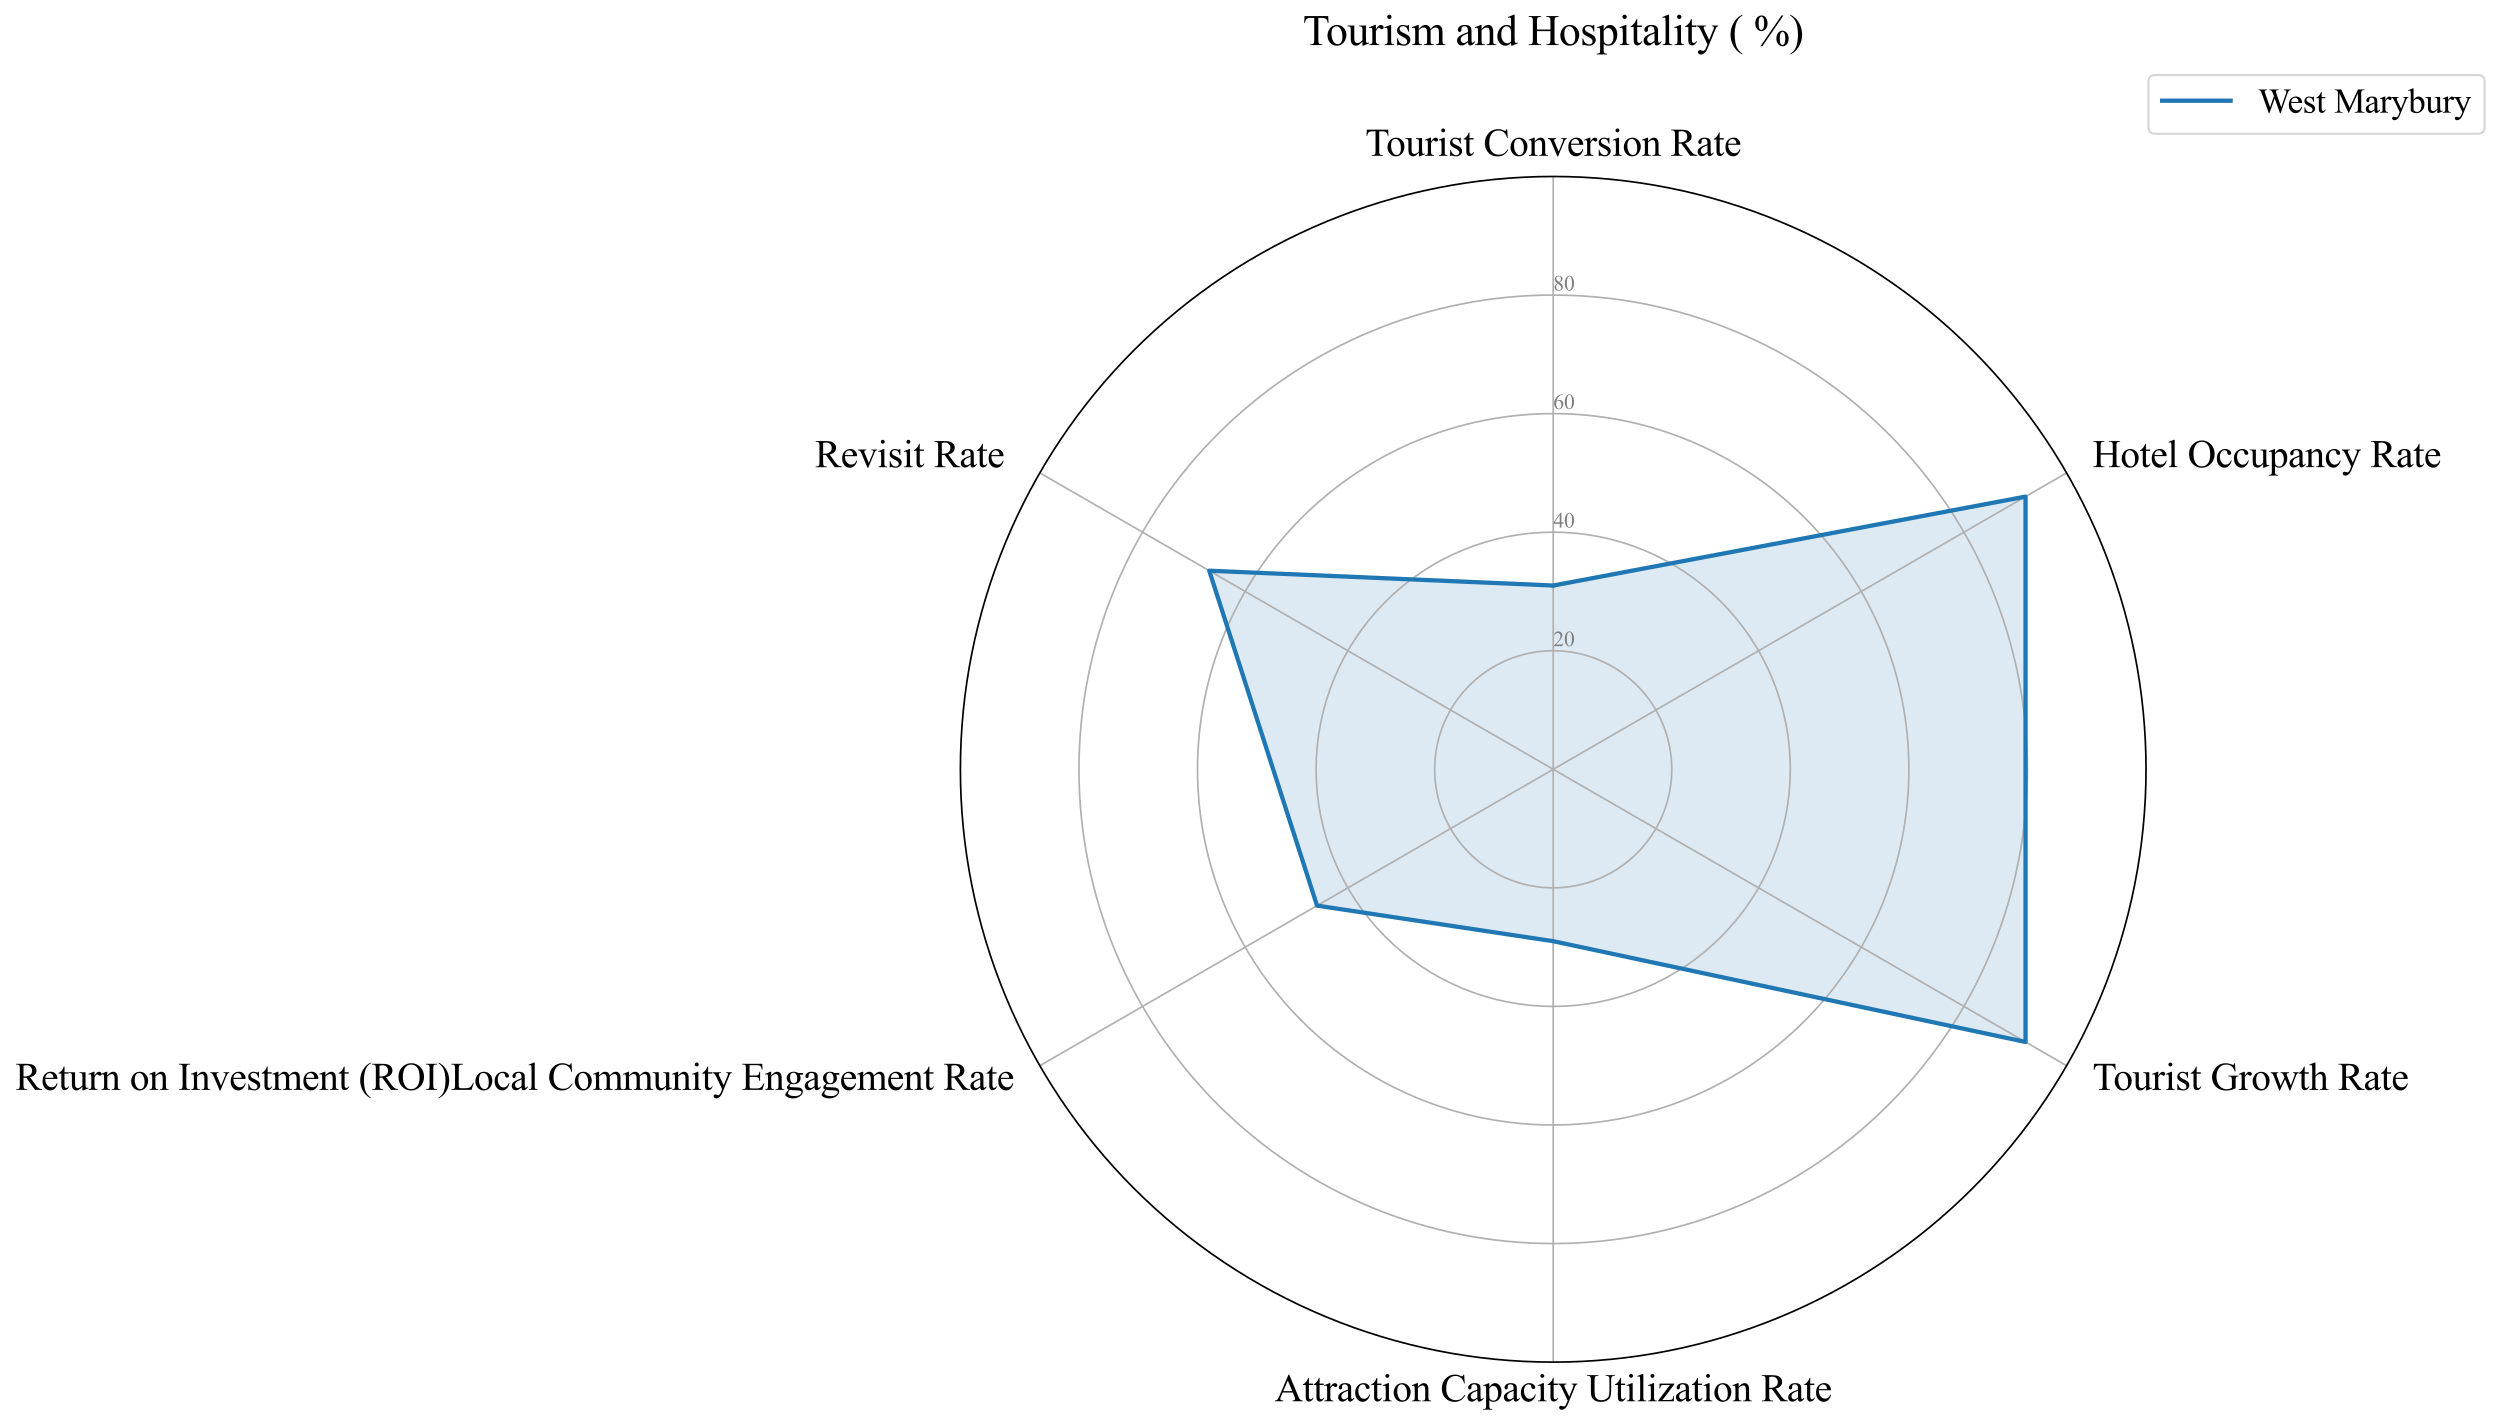 <?xml version="1.0" encoding="utf-8" standalone="no"?>
<!DOCTYPE svg PUBLIC "-//W3C//DTD SVG 1.1//EN"
  "http://www.w3.org/Graphics/SVG/1.1/DTD/svg11.dtd">
<svg xmlns:xlink="http://www.w3.org/1999/xlink" width="1169.004pt" height="666.319pt" viewBox="0 0 1169.004 666.319" xmlns="http://www.w3.org/2000/svg" version="1.1">
 <defs>
  <style type="text/css">*{stroke-linejoin: round; stroke-linecap: butt}</style>
 </defs>
 <g id="figure_1">
  <g id="patch_1">
   <path d="M 0 666.319 
L 1169.004 666.319 
L 1169.004 0 
L 0 0 
z
" style="fill: #ffffff"/>
  </g>
  <g id="axes_1">
   <g id="patch_2">
    <path d="M 1003.484 359.728 
C 1003.484 323.326 996.314 287.278 982.384 253.648 
C 968.453 220.017 948.034 189.457 922.294 163.718 
C 896.554 137.978 865.995 117.558 832.364 103.628 
C 798.733 89.698 762.686 82.528 726.284 82.528 
C 689.883 82.528 653.835 89.698 620.204 103.628 
C 586.574 117.558 556.014 137.978 530.274 163.718 
C 504.534 189.457 484.115 220.017 470.185 253.648 
C 456.254 287.278 449.084 323.326 449.084 359.728 
C 449.084 396.129 456.254 432.177 470.185 465.807 
C 484.115 499.438 504.534 529.998 530.274 555.737 
C 556.014 581.477 586.574 601.897 620.204 615.827 
C 653.835 629.757 689.883 636.928 726.284 636.928 
C 762.686 636.928 798.733 629.757 832.364 615.827 
C 865.995 601.897 896.554 581.477 922.294 555.737 
C 948.034 529.998 968.453 499.438 982.384 465.807 
C 996.314 432.177 1003.484 396.129 1003.484 359.728 
M 726.284 359.728 
C 726.284 359.728 726.284 359.728 726.284 359.728 
C 726.284 359.728 726.284 359.728 726.284 359.728 
C 726.284 359.728 726.284 359.728 726.284 359.728 
C 726.284 359.728 726.284 359.728 726.284 359.728 
C 726.284 359.728 726.284 359.728 726.284 359.728 
C 726.284 359.728 726.284 359.728 726.284 359.728 
C 726.284 359.728 726.284 359.728 726.284 359.728 
C 726.284 359.728 726.284 359.728 726.284 359.728 
C 726.284 359.728 726.284 359.728 726.284 359.728 
C 726.284 359.728 726.284 359.728 726.284 359.728 
C 726.284 359.728 726.284 359.728 726.284 359.728 
C 726.284 359.728 726.284 359.728 726.284 359.728 
C 726.284 359.728 726.284 359.728 726.284 359.728 
C 726.284 359.728 726.284 359.728 726.284 359.728 
C 726.284 359.728 726.284 359.728 726.284 359.728 
C 726.284 359.728 726.284 359.728 726.284 359.728 
z
" style="fill: #ffffff"/>
   </g>
   <g id="patch_3">
    <path d="M 726.284 273.796 
L 947.141 232.215 
L 947.141 487.24 
L 726.284 440.115 
L 615.855 423.483 
L 565.442 266.865 
z
" clip-path="url(#pe13f2951e6)" style="fill: #1f77b4; opacity: 0.15; stroke: #1f77b4; stroke-linejoin: miter"/>
   </g>
   <g id="matplotlib.axis_1">
    <g id="xtick_1">
     <g id="line2d_1">
      <path d="M 726.284 359.728 
L 726.284 82.528 
" clip-path="url(#pe13f2951e6)" style="fill: none; stroke: #b0b0b0; stroke-width: 0.8; stroke-linecap: square"/>
     </g>
     <g id="text_1">
      <!-- Tourist Conversion Rate -->
      <g transform="translate(638.424 72.852) scale(0.18 -0.18)">
       <defs>
        <path id="TimesNewRomanPSMT-54" d="M 3703 4238 
L 3750 3244 
L 3631 3244 
Q 3597 3506 3538 3619 
Q 3441 3800 3280 3886 
Q 3119 3972 2856 3972 
L 2259 3972 
L 2259 734 
Q 2259 344 2344 247 
Q 2463 116 2709 116 
L 2856 116 
L 2856 0 
L 1059 0 
L 1059 116 
L 1209 116 
Q 1478 116 1591 278 
Q 1659 378 1659 734 
L 1659 3972 
L 1150 3972 
Q 853 3972 728 3928 
Q 566 3869 450 3700 
Q 334 3531 313 3244 
L 194 3244 
L 244 4238 
L 3703 4238 
z
" transform="scale(0.016)"/>
        <path id="TimesNewRomanPSMT-6f" d="M 1600 2947 
Q 2250 2947 2644 2453 
Q 2978 2031 2978 1484 
Q 2978 1100 2793 706 
Q 2609 313 2286 112 
Q 1963 -88 1566 -88 
Q 919 -88 538 428 
Q 216 863 216 1403 
Q 216 1797 411 2186 
Q 606 2575 925 2761 
Q 1244 2947 1600 2947 
z
M 1503 2744 
Q 1338 2744 1170 2645 
Q 1003 2547 900 2300 
Q 797 2053 797 1666 
Q 797 1041 1045 587 
Q 1294 134 1700 134 
Q 2003 134 2200 384 
Q 2397 634 2397 1244 
Q 2397 2006 2069 2444 
Q 1847 2744 1503 2744 
z
" transform="scale(0.016)"/>
        <path id="TimesNewRomanPSMT-75" d="M 2709 2863 
L 2709 1128 
Q 2709 631 2732 520 
Q 2756 409 2807 365 
Q 2859 322 2928 322 
Q 3025 322 3147 375 
L 3191 266 
L 2334 -88 
L 2194 -88 
L 2194 519 
Q 1825 119 1631 15 
Q 1438 -88 1222 -88 
Q 981 -88 804 51 
Q 628 191 559 409 
Q 491 628 491 1028 
L 491 2306 
Q 491 2509 447 2587 
Q 403 2666 317 2708 
Q 231 2750 6 2747 
L 6 2863 
L 1009 2863 
L 1009 947 
Q 1009 547 1148 422 
Q 1288 297 1484 297 
Q 1619 297 1789 381 
Q 1959 466 2194 703 
L 2194 2325 
Q 2194 2569 2105 2655 
Q 2016 2741 1734 2747 
L 1734 2863 
L 2709 2863 
z
" transform="scale(0.016)"/>
        <path id="TimesNewRomanPSMT-72" d="M 1038 2947 
L 1038 2303 
Q 1397 2947 1775 2947 
Q 1947 2947 2059 2842 
Q 2172 2738 2172 2600 
Q 2172 2478 2090 2393 
Q 2009 2309 1897 2309 
Q 1788 2309 1652 2417 
Q 1516 2525 1450 2525 
Q 1394 2525 1328 2463 
Q 1188 2334 1038 2041 
L 1038 669 
Q 1038 431 1097 309 
Q 1138 225 1241 169 
Q 1344 113 1538 113 
L 1538 0 
L 72 0 
L 72 113 
Q 291 113 397 181 
Q 475 231 506 341 
Q 522 394 522 644 
L 522 1753 
Q 522 2253 501 2348 
Q 481 2444 426 2487 
Q 372 2531 291 2531 
Q 194 2531 72 2484 
L 41 2597 
L 906 2947 
L 1038 2947 
z
" transform="scale(0.016)"/>
        <path id="TimesNewRomanPSMT-69" d="M 928 4444 
Q 1059 4444 1151 4351 
Q 1244 4259 1244 4128 
Q 1244 3997 1151 3903 
Q 1059 3809 928 3809 
Q 797 3809 703 3903 
Q 609 3997 609 4128 
Q 609 4259 701 4351 
Q 794 4444 928 4444 
z
M 1188 2947 
L 1188 647 
Q 1188 378 1227 289 
Q 1266 200 1342 156 
Q 1419 113 1622 113 
L 1622 0 
L 231 0 
L 231 113 
Q 441 113 512 153 
Q 584 194 626 287 
Q 669 381 669 647 
L 669 1750 
Q 669 2216 641 2353 
Q 619 2453 572 2492 
Q 525 2531 444 2531 
Q 356 2531 231 2484 
L 188 2597 
L 1050 2947 
L 1188 2947 
z
" transform="scale(0.016)"/>
        <path id="TimesNewRomanPSMT-73" d="M 2050 2947 
L 2050 1972 
L 1947 1972 
Q 1828 2431 1642 2597 
Q 1456 2763 1169 2763 
Q 950 2763 815 2647 
Q 681 2531 681 2391 
Q 681 2216 781 2091 
Q 878 1963 1175 1819 
L 1631 1597 
Q 2266 1288 2266 781 
Q 2266 391 1970 151 
Q 1675 -88 1309 -88 
Q 1047 -88 709 6 
Q 606 38 541 38 
Q 469 38 428 -44 
L 325 -44 
L 325 978 
L 428 978 
Q 516 541 762 319 
Q 1009 97 1316 97 
Q 1531 97 1667 223 
Q 1803 350 1803 528 
Q 1803 744 1651 891 
Q 1500 1038 1047 1263 
Q 594 1488 453 1669 
Q 313 1847 313 2119 
Q 313 2472 555 2709 
Q 797 2947 1181 2947 
Q 1350 2947 1591 2875 
Q 1750 2828 1803 2828 
Q 1853 2828 1881 2850 
Q 1909 2872 1947 2947 
L 2050 2947 
z
" transform="scale(0.016)"/>
        <path id="TimesNewRomanPSMT-74" d="M 1031 3803 
L 1031 2863 
L 1700 2863 
L 1700 2644 
L 1031 2644 
L 1031 788 
Q 1031 509 1111 412 
Q 1191 316 1316 316 
Q 1419 316 1516 380 
Q 1613 444 1666 569 
L 1788 569 
Q 1678 263 1478 108 
Q 1278 -47 1066 -47 
Q 922 -47 784 33 
Q 647 113 581 261 
Q 516 409 516 719 
L 516 2644 
L 63 2644 
L 63 2747 
Q 234 2816 414 2980 
Q 594 3144 734 3369 
Q 806 3488 934 3803 
L 1031 3803 
z
" transform="scale(0.016)"/>
        <path id="TimesNewRomanPSMT-20" transform="scale(0.016)"/>
        <path id="TimesNewRomanPSMT-43" d="M 3853 4334 
L 3950 2894 
L 3853 2894 
Q 3659 3541 3300 3825 
Q 2941 4109 2438 4109 
Q 2016 4109 1675 3895 
Q 1334 3681 1139 3212 
Q 944 2744 944 2047 
Q 944 1472 1128 1050 
Q 1313 628 1683 403 
Q 2053 178 2528 178 
Q 2941 178 3256 354 
Q 3572 531 3950 1056 
L 4047 994 
Q 3728 428 3303 165 
Q 2878 -97 2294 -97 
Q 1241 -97 663 684 
Q 231 1266 231 2053 
Q 231 2688 515 3219 
Q 800 3750 1298 4042 
Q 1797 4334 2388 4334 
Q 2847 4334 3294 4109 
Q 3425 4041 3481 4041 
Q 3566 4041 3628 4100 
Q 3709 4184 3744 4334 
L 3853 4334 
z
" transform="scale(0.016)"/>
        <path id="TimesNewRomanPSMT-6e" d="M 1034 2341 
Q 1538 2947 1994 2947 
Q 2228 2947 2397 2830 
Q 2566 2713 2666 2444 
Q 2734 2256 2734 1869 
L 2734 647 
Q 2734 375 2778 278 
Q 2813 200 2889 156 
Q 2966 113 3172 113 
L 3172 0 
L 1756 0 
L 1756 113 
L 1816 113 
Q 2016 113 2095 173 
Q 2175 234 2206 353 
Q 2219 400 2219 647 
L 2219 1819 
Q 2219 2209 2117 2386 
Q 2016 2563 1775 2563 
Q 1403 2563 1034 2156 
L 1034 647 
Q 1034 356 1069 288 
Q 1113 197 1189 155 
Q 1266 113 1500 113 
L 1500 0 
L 84 0 
L 84 113 
L 147 113 
Q 366 113 442 223 
Q 519 334 519 647 
L 519 1709 
Q 519 2225 495 2337 
Q 472 2450 423 2490 
Q 375 2531 294 2531 
Q 206 2531 84 2484 
L 38 2597 
L 900 2947 
L 1034 2947 
L 1034 2341 
z
" transform="scale(0.016)"/>
        <path id="TimesNewRomanPSMT-76" d="M 53 2863 
L 1400 2863 
L 1400 2747 
L 1313 2747 
Q 1191 2747 1127 2687 
Q 1063 2628 1063 2528 
Q 1063 2419 1128 2269 
L 1794 688 
L 2463 2328 
Q 2534 2503 2534 2594 
Q 2534 2638 2509 2666 
Q 2475 2713 2422 2730 
Q 2369 2747 2206 2747 
L 2206 2863 
L 3141 2863 
L 3141 2747 
Q 2978 2734 2916 2681 
Q 2806 2588 2719 2369 
L 1703 -88 
L 1575 -88 
L 553 2328 
Q 484 2497 421 2570 
Q 359 2644 263 2694 
Q 209 2722 53 2747 
L 53 2863 
z
" transform="scale(0.016)"/>
        <path id="TimesNewRomanPSMT-65" d="M 681 1784 
Q 678 1147 991 784 
Q 1303 422 1725 422 
Q 2006 422 2214 576 
Q 2422 731 2563 1106 
L 2659 1044 
Q 2594 616 2278 264 
Q 1963 -88 1488 -88 
Q 972 -88 605 314 
Q 238 716 238 1394 
Q 238 2128 614 2539 
Q 991 2950 1559 2950 
Q 2041 2950 2350 2633 
Q 2659 2316 2659 1784 
L 681 1784 
z
M 681 1966 
L 2006 1966 
Q 1991 2241 1941 2353 
Q 1863 2528 1708 2628 
Q 1553 2728 1384 2728 
Q 1125 2728 920 2526 
Q 716 2325 681 1966 
z
" transform="scale(0.016)"/>
        <path id="TimesNewRomanPSMT-52" d="M 4325 0 
L 3194 0 
L 1759 1981 
Q 1600 1975 1500 1975 
Q 1459 1975 1412 1976 
Q 1366 1978 1316 1981 
L 1316 750 
Q 1316 350 1403 253 
Q 1522 116 1759 116 
L 1925 116 
L 1925 0 
L 109 0 
L 109 116 
L 269 116 
Q 538 116 653 291 
Q 719 388 719 750 
L 719 3488 
Q 719 3888 631 3984 
Q 509 4122 269 4122 
L 109 4122 
L 109 4238 
L 1653 4238 
Q 2328 4238 2648 4139 
Q 2969 4041 3192 3777 
Q 3416 3513 3416 3147 
Q 3416 2756 3161 2468 
Q 2906 2181 2372 2063 
L 3247 847 
Q 3547 428 3762 290 
Q 3978 153 4325 116 
L 4325 0 
z
M 1316 2178 
Q 1375 2178 1419 2176 
Q 1463 2175 1491 2175 
Q 2097 2175 2405 2437 
Q 2713 2700 2713 3106 
Q 2713 3503 2464 3751 
Q 2216 4000 1806 4000 
Q 1625 4000 1316 3941 
L 1316 2178 
z
" transform="scale(0.016)"/>
        <path id="TimesNewRomanPSMT-61" d="M 1822 413 
Q 1381 72 1269 19 
Q 1100 -59 909 -59 
Q 613 -59 420 144 
Q 228 347 228 678 
Q 228 888 322 1041 
Q 450 1253 767 1440 
Q 1084 1628 1822 1897 
L 1822 2009 
Q 1822 2438 1686 2597 
Q 1550 2756 1291 2756 
Q 1094 2756 978 2650 
Q 859 2544 859 2406 
L 866 2225 
Q 866 2081 792 2003 
Q 719 1925 600 1925 
Q 484 1925 411 2006 
Q 338 2088 338 2228 
Q 338 2497 613 2722 
Q 888 2947 1384 2947 
Q 1766 2947 2009 2819 
Q 2194 2722 2281 2516 
Q 2338 2381 2338 1966 
L 2338 994 
Q 2338 584 2353 492 
Q 2369 400 2405 369 
Q 2441 338 2488 338 
Q 2538 338 2575 359 
Q 2641 400 2828 588 
L 2828 413 
Q 2478 -56 2159 -56 
Q 2006 -56 1915 50 
Q 1825 156 1822 413 
z
M 1822 616 
L 1822 1706 
Q 1350 1519 1213 1441 
Q 966 1303 859 1153 
Q 753 1003 753 825 
Q 753 600 887 451 
Q 1022 303 1197 303 
Q 1434 303 1822 616 
z
" transform="scale(0.016)"/>
       </defs>
       <use xlink:href="#TimesNewRomanPSMT-54"/>
       <use xlink:href="#TimesNewRomanPSMT-6f" transform="translate(54.084 0)"/>
       <use xlink:href="#TimesNewRomanPSMT-75" transform="translate(104.084 0)"/>
       <use xlink:href="#TimesNewRomanPSMT-72" transform="translate(154.084 0)"/>
       <use xlink:href="#TimesNewRomanPSMT-69" transform="translate(187.385 0)"/>
       <use xlink:href="#TimesNewRomanPSMT-73" transform="translate(215.168 0)"/>
       <use xlink:href="#TimesNewRomanPSMT-74" transform="translate(254.084 0)"/>
       <use xlink:href="#TimesNewRomanPSMT-20" transform="translate(281.867 0)"/>
       <use xlink:href="#TimesNewRomanPSMT-43" transform="translate(306.867 0)"/>
       <use xlink:href="#TimesNewRomanPSMT-6f" transform="translate(373.566 0)"/>
       <use xlink:href="#TimesNewRomanPSMT-6e" transform="translate(423.566 0)"/>
       <use xlink:href="#TimesNewRomanPSMT-76" transform="translate(473.566 0)"/>
       <use xlink:href="#TimesNewRomanPSMT-65" transform="translate(523.566 0)"/>
       <use xlink:href="#TimesNewRomanPSMT-72" transform="translate(567.951 0)"/>
       <use xlink:href="#TimesNewRomanPSMT-73" transform="translate(601.252 0)"/>
       <use xlink:href="#TimesNewRomanPSMT-69" transform="translate(640.168 0)"/>
       <use xlink:href="#TimesNewRomanPSMT-6f" transform="translate(667.951 0)"/>
       <use xlink:href="#TimesNewRomanPSMT-6e" transform="translate(717.951 0)"/>
       <use xlink:href="#TimesNewRomanPSMT-20" transform="translate(767.951 0)"/>
       <use xlink:href="#TimesNewRomanPSMT-52" transform="translate(792.951 0)"/>
       <use xlink:href="#TimesNewRomanPSMT-61" transform="translate(859.65 0)"/>
       <use xlink:href="#TimesNewRomanPSMT-74" transform="translate(904.035 0)"/>
       <use xlink:href="#TimesNewRomanPSMT-65" transform="translate(931.818 0)"/>
      </g>
     </g>
    </g>
    <g id="xtick_2">
     <g id="line2d_2">
      <path d="M 726.284 359.728 
L 966.346 221.127 
" clip-path="url(#pe13f2951e6)" style="fill: none; stroke: #b0b0b0; stroke-width: 0.8; stroke-linecap: square"/>
     </g>
     <g id="text_2">
      <!-- Hotel Occupancy Rate -->
      <g transform="translate(978.471 218.435) scale(0.18 -0.18)">
       <defs>
        <path id="TimesNewRomanPSMT-48" d="M 1316 2272 
L 3284 2272 
L 3284 3484 
Q 3284 3809 3244 3913 
Q 3213 3991 3113 4047 
Q 2978 4122 2828 4122 
L 2678 4122 
L 2678 4238 
L 4491 4238 
L 4491 4122 
L 4341 4122 
Q 4191 4122 4056 4050 
Q 3956 4000 3920 3898 
Q 3884 3797 3884 3484 
L 3884 750 
Q 3884 428 3925 325 
Q 3956 247 4053 191 
Q 4191 116 4341 116 
L 4491 116 
L 4491 0 
L 2678 0 
L 2678 116 
L 2828 116 
Q 3088 116 3206 269 
Q 3284 369 3284 750 
L 3284 2041 
L 1316 2041 
L 1316 750 
Q 1316 428 1356 325 
Q 1388 247 1488 191 
Q 1622 116 1772 116 
L 1925 116 
L 1925 0 
L 109 0 
L 109 116 
L 259 116 
Q 522 116 641 269 
Q 716 369 716 750 
L 716 3484 
Q 716 3809 675 3913 
Q 644 3991 547 4047 
Q 409 4122 259 4122 
L 109 4122 
L 109 4238 
L 1925 4238 
L 1925 4122 
L 1772 4122 
Q 1622 4122 1488 4050 
Q 1391 4000 1353 3898 
Q 1316 3797 1316 3484 
L 1316 2272 
z
" transform="scale(0.016)"/>
        <path id="TimesNewRomanPSMT-6c" d="M 1184 4444 
L 1184 647 
Q 1184 378 1223 290 
Q 1263 203 1344 158 
Q 1425 113 1647 113 
L 1647 0 
L 244 0 
L 244 113 
Q 441 113 512 153 
Q 584 194 625 287 
Q 666 381 666 647 
L 666 3247 
Q 666 3731 644 3842 
Q 622 3953 573 3993 
Q 525 4034 450 4034 
Q 369 4034 244 3984 
L 191 4094 
L 1044 4444 
L 1184 4444 
z
" transform="scale(0.016)"/>
        <path id="TimesNewRomanPSMT-4f" d="M 2341 4334 
Q 3166 4334 3770 3707 
Q 4375 3081 4375 2144 
Q 4375 1178 3765 540 
Q 3156 -97 2291 -97 
Q 1416 -97 820 525 
Q 225 1147 225 2134 
Q 225 3144 913 3781 
Q 1509 4334 2341 4334 
z
M 2281 4106 
Q 1713 4106 1369 3684 
Q 941 3159 941 2147 
Q 941 1109 1384 550 
Q 1725 125 2284 125 
Q 2881 125 3270 590 
Q 3659 1056 3659 2059 
Q 3659 3147 3231 3681 
Q 2888 4106 2281 4106 
z
" transform="scale(0.016)"/>
        <path id="TimesNewRomanPSMT-63" d="M 2631 1088 
Q 2516 522 2178 217 
Q 1841 -88 1431 -88 
Q 944 -88 581 321 
Q 219 731 219 1428 
Q 219 2103 620 2525 
Q 1022 2947 1584 2947 
Q 2006 2947 2278 2723 
Q 2550 2500 2550 2259 
Q 2550 2141 2473 2067 
Q 2397 1994 2259 1994 
Q 2075 1994 1981 2113 
Q 1928 2178 1911 2362 
Q 1894 2547 1784 2644 
Q 1675 2738 1481 2738 
Q 1169 2738 978 2506 
Q 725 2200 725 1697 
Q 725 1184 976 792 
Q 1228 400 1656 400 
Q 1963 400 2206 609 
Q 2378 753 2541 1131 
L 2631 1088 
z
" transform="scale(0.016)"/>
        <path id="TimesNewRomanPSMT-70" d="M -6 2578 
L 875 2934 
L 994 2934 
L 994 2266 
Q 1216 2644 1439 2795 
Q 1663 2947 1909 2947 
Q 2341 2947 2628 2609 
Q 2981 2197 2981 1534 
Q 2981 794 2556 309 
Q 2206 -88 1675 -88 
Q 1444 -88 1275 -22 
Q 1150 25 994 166 
L 994 -706 
Q 994 -1000 1030 -1079 
Q 1066 -1159 1155 -1206 
Q 1244 -1253 1478 -1253 
L 1478 -1369 
L -22 -1369 
L -22 -1253 
L 56 -1253 
Q 228 -1256 350 -1188 
Q 409 -1153 442 -1076 
Q 475 -1000 475 -688 
L 475 2019 
Q 475 2297 450 2372 
Q 425 2447 370 2484 
Q 316 2522 222 2522 
Q 147 2522 31 2478 
L -6 2578 
z
M 994 2081 
L 994 1013 
Q 994 666 1022 556 
Q 1066 375 1236 237 
Q 1406 100 1666 100 
Q 1978 100 2172 344 
Q 2425 663 2425 1241 
Q 2425 1897 2138 2250 
Q 1938 2494 1663 2494 
Q 1513 2494 1366 2419 
Q 1253 2363 994 2081 
z
" transform="scale(0.016)"/>
        <path id="TimesNewRomanPSMT-79" d="M 38 2863 
L 1372 2863 
L 1372 2747 
L 1306 2747 
Q 1166 2747 1095 2686 
Q 1025 2625 1025 2534 
Q 1025 2413 1128 2197 
L 1825 753 
L 2466 2334 
Q 2519 2463 2519 2588 
Q 2519 2644 2497 2672 
Q 2472 2706 2419 2726 
Q 2366 2747 2231 2747 
L 2231 2863 
L 3163 2863 
L 3163 2747 
Q 3047 2734 2984 2696 
Q 2922 2659 2847 2556 
Q 2819 2513 2741 2316 
L 1575 -541 
Q 1406 -956 1132 -1168 
Q 859 -1381 606 -1381 
Q 422 -1381 303 -1275 
Q 184 -1169 184 -1031 
Q 184 -900 270 -820 
Q 356 -741 506 -741 
Q 609 -741 788 -809 
Q 913 -856 944 -856 
Q 1038 -856 1148 -759 
Q 1259 -663 1372 -384 
L 1575 113 
L 547 2272 
Q 500 2369 397 2513 
Q 319 2622 269 2659 
Q 197 2709 38 2747 
L 38 2863 
z
" transform="scale(0.016)"/>
       </defs>
       <use xlink:href="#TimesNewRomanPSMT-48"/>
       <use xlink:href="#TimesNewRomanPSMT-6f" transform="translate(72.217 0)"/>
       <use xlink:href="#TimesNewRomanPSMT-74" transform="translate(122.217 0)"/>
       <use xlink:href="#TimesNewRomanPSMT-65" transform="translate(150 0)"/>
       <use xlink:href="#TimesNewRomanPSMT-6c" transform="translate(194.385 0)"/>
       <use xlink:href="#TimesNewRomanPSMT-20" transform="translate(222.168 0)"/>
       <use xlink:href="#TimesNewRomanPSMT-4f" transform="translate(247.168 0)"/>
       <use xlink:href="#TimesNewRomanPSMT-63" transform="translate(319.385 0)"/>
       <use xlink:href="#TimesNewRomanPSMT-63" transform="translate(363.77 0)"/>
       <use xlink:href="#TimesNewRomanPSMT-75" transform="translate(408.154 0)"/>
       <use xlink:href="#TimesNewRomanPSMT-70" transform="translate(458.154 0)"/>
       <use xlink:href="#TimesNewRomanPSMT-61" transform="translate(508.154 0)"/>
       <use xlink:href="#TimesNewRomanPSMT-6e" transform="translate(552.539 0)"/>
       <use xlink:href="#TimesNewRomanPSMT-63" transform="translate(602.539 0)"/>
       <use xlink:href="#TimesNewRomanPSMT-79" transform="translate(646.924 0)"/>
       <use xlink:href="#TimesNewRomanPSMT-20" transform="translate(696.924 0)"/>
       <use xlink:href="#TimesNewRomanPSMT-52" transform="translate(721.924 0)"/>
       <use xlink:href="#TimesNewRomanPSMT-61" transform="translate(788.623 0)"/>
       <use xlink:href="#TimesNewRomanPSMT-74" transform="translate(833.008 0)"/>
       <use xlink:href="#TimesNewRomanPSMT-65" transform="translate(860.791 0)"/>
      </g>
     </g>
    </g>
    <g id="xtick_3">
     <g id="line2d_3">
      <path d="M 726.284 359.728 
L 966.346 498.327 
" clip-path="url(#pe13f2951e6)" style="fill: none; stroke: #b0b0b0; stroke-width: 0.8; stroke-linecap: square"/>
     </g>
     <g id="text_3">
      <!-- Tourist Growth Rate -->
      <g transform="translate(978.471 509.652) scale(0.18 -0.18)">
       <defs>
        <path id="TimesNewRomanPSMT-47" d="M 3928 4334 
L 4038 2997 
L 3928 2997 
Q 3763 3497 3500 3750 
Q 3122 4116 2528 4116 
Q 1719 4116 1297 3475 
Q 944 2934 944 2188 
Q 944 1581 1178 1081 
Q 1413 581 1792 348 
Q 2172 116 2572 116 
Q 2806 116 3025 175 
Q 3244 234 3447 350 
L 3447 1575 
Q 3447 1894 3398 1992 
Q 3350 2091 3248 2142 
Q 3147 2194 2891 2194 
L 2891 2313 
L 4531 2313 
L 4531 2194 
L 4453 2194 
Q 4209 2194 4119 2031 
Q 4056 1916 4056 1575 
L 4056 278 
Q 3697 84 3347 -6 
Q 2997 -97 2569 -97 
Q 1341 -97 703 691 
Q 225 1281 225 2053 
Q 225 2613 494 3125 
Q 813 3734 1369 4063 
Q 1834 4334 2469 4334 
Q 2700 4334 2889 4296 
Q 3078 4259 3425 4131 
Q 3600 4066 3659 4066 
Q 3719 4066 3761 4120 
Q 3803 4175 3813 4334 
L 3928 4334 
z
" transform="scale(0.016)"/>
        <path id="TimesNewRomanPSMT-77" d="M 41 2863 
L 1241 2863 
L 1241 2747 
Q 1075 2734 1023 2687 
Q 972 2641 972 2553 
Q 972 2456 1025 2319 
L 1638 672 
L 2253 2013 
L 2091 2434 
Q 2016 2622 1894 2694 
Q 1825 2738 1638 2747 
L 1638 2863 
L 3000 2863 
L 3000 2747 
Q 2775 2738 2681 2666 
Q 2619 2616 2619 2506 
Q 2619 2444 2644 2378 
L 3294 734 
L 3897 2319 
Q 3959 2488 3959 2588 
Q 3959 2647 3898 2694 
Q 3838 2741 3659 2747 
L 3659 2863 
L 4563 2863 
L 4563 2747 
Q 4291 2706 4163 2378 
L 3206 -88 
L 3078 -88 
L 2363 1741 
L 1528 -88 
L 1413 -88 
L 494 2319 
Q 403 2547 315 2626 
Q 228 2706 41 2747 
L 41 2863 
z
" transform="scale(0.016)"/>
        <path id="TimesNewRomanPSMT-68" d="M 1041 4444 
L 1041 2350 
Q 1388 2731 1591 2839 
Q 1794 2947 1997 2947 
Q 2241 2947 2416 2812 
Q 2591 2678 2675 2391 
Q 2734 2191 2734 1659 
L 2734 647 
Q 2734 375 2778 275 
Q 2809 200 2884 156 
Q 2959 113 3159 113 
L 3159 0 
L 1753 0 
L 1753 113 
L 1819 113 
Q 2019 113 2097 173 
Q 2175 234 2206 353 
Q 2216 403 2216 647 
L 2216 1659 
Q 2216 2128 2167 2275 
Q 2119 2422 2012 2495 
Q 1906 2569 1756 2569 
Q 1603 2569 1437 2487 
Q 1272 2406 1041 2159 
L 1041 647 
Q 1041 353 1073 281 
Q 1106 209 1195 161 
Q 1284 113 1503 113 
L 1503 0 
L 84 0 
L 84 113 
Q 275 113 384 172 
Q 447 203 484 290 
Q 522 378 522 647 
L 522 3238 
Q 522 3728 498 3840 
Q 475 3953 426 3993 
Q 378 4034 297 4034 
Q 231 4034 84 3984 
L 41 4094 
L 897 4444 
L 1041 4444 
z
" transform="scale(0.016)"/>
       </defs>
       <use xlink:href="#TimesNewRomanPSMT-54"/>
       <use xlink:href="#TimesNewRomanPSMT-6f" transform="translate(54.084 0)"/>
       <use xlink:href="#TimesNewRomanPSMT-75" transform="translate(104.084 0)"/>
       <use xlink:href="#TimesNewRomanPSMT-72" transform="translate(154.084 0)"/>
       <use xlink:href="#TimesNewRomanPSMT-69" transform="translate(187.385 0)"/>
       <use xlink:href="#TimesNewRomanPSMT-73" transform="translate(215.168 0)"/>
       <use xlink:href="#TimesNewRomanPSMT-74" transform="translate(254.084 0)"/>
       <use xlink:href="#TimesNewRomanPSMT-20" transform="translate(281.867 0)"/>
       <use xlink:href="#TimesNewRomanPSMT-47" transform="translate(306.867 0)"/>
       <use xlink:href="#TimesNewRomanPSMT-72" transform="translate(379.084 0)"/>
       <use xlink:href="#TimesNewRomanPSMT-6f" transform="translate(412.385 0)"/>
       <use xlink:href="#TimesNewRomanPSMT-77" transform="translate(462.385 0)"/>
       <use xlink:href="#TimesNewRomanPSMT-74" transform="translate(534.602 0)"/>
       <use xlink:href="#TimesNewRomanPSMT-68" transform="translate(562.385 0)"/>
       <use xlink:href="#TimesNewRomanPSMT-20" transform="translate(612.385 0)"/>
       <use xlink:href="#TimesNewRomanPSMT-52" transform="translate(637.385 0)"/>
       <use xlink:href="#TimesNewRomanPSMT-61" transform="translate(704.084 0)"/>
       <use xlink:href="#TimesNewRomanPSMT-74" transform="translate(748.469 0)"/>
       <use xlink:href="#TimesNewRomanPSMT-65" transform="translate(776.252 0)"/>
      </g>
     </g>
    </g>
    <g id="xtick_4">
     <g id="line2d_4">
      <path d="M 726.284 359.728 
L 726.284 636.928 
" clip-path="url(#pe13f2951e6)" style="fill: none; stroke: #b0b0b0; stroke-width: 0.8; stroke-linecap: square"/>
     </g>
     <g id="text_4">
      <!-- Attraction Capacity Utilization Rate -->
      <g transform="translate(596.071 655.235) scale(0.18 -0.18)">
       <defs>
        <path id="TimesNewRomanPSMT-41" d="M 2928 1419 
L 1288 1419 
L 1000 750 
Q 894 503 894 381 
Q 894 284 986 211 
Q 1078 138 1384 116 
L 1384 0 
L 50 0 
L 50 116 
Q 316 163 394 238 
Q 553 388 747 847 
L 2238 4334 
L 2347 4334 
L 3822 809 
Q 4000 384 4145 257 
Q 4291 131 4550 116 
L 4550 0 
L 2878 0 
L 2878 116 
Q 3131 128 3220 200 
Q 3309 272 3309 375 
Q 3309 513 3184 809 
L 2928 1419 
z
M 2841 1650 
L 2122 3363 
L 1384 1650 
L 2841 1650 
z
" transform="scale(0.016)"/>
        <path id="TimesNewRomanPSMT-55" d="M 3053 4122 
L 3053 4238 
L 4553 4238 
L 4553 4122 
L 4394 4122 
Q 4144 4122 4009 3913 
Q 3944 3816 3944 3463 
L 3944 1744 
Q 3944 1106 3817 754 
Q 3691 403 3320 151 
Q 2950 -100 2313 -100 
Q 1619 -100 1259 140 
Q 900 381 750 788 
Q 650 1066 650 1831 
L 650 3488 
Q 650 3878 542 4000 
Q 434 4122 194 4122 
L 34 4122 
L 34 4238 
L 1866 4238 
L 1866 4122 
L 1703 4122 
Q 1441 4122 1328 3956 
Q 1250 3844 1250 3488 
L 1250 1641 
Q 1250 1394 1295 1075 
Q 1341 756 1459 578 
Q 1578 400 1801 284 
Q 2025 169 2350 169 
Q 2766 169 3094 350 
Q 3422 531 3542 814 
Q 3663 1097 3663 1772 
L 3663 3488 
Q 3663 3884 3575 3984 
Q 3453 4122 3213 4122 
L 3053 4122 
z
" transform="scale(0.016)"/>
        <path id="TimesNewRomanPSMT-7a" d="M 2688 878 
L 2653 0 
L 128 0 
L 128 113 
L 2028 2644 
L 1091 2644 
Q 788 2644 694 2605 
Q 600 2566 541 2456 
Q 456 2300 444 2069 
L 319 2069 
L 338 2863 
L 2738 2863 
L 2738 2747 
L 819 209 
L 1863 209 
Q 2191 209 2308 264 
Q 2425 319 2497 456 
Q 2547 556 2581 878 
L 2688 878 
z
" transform="scale(0.016)"/>
       </defs>
       <use xlink:href="#TimesNewRomanPSMT-41"/>
       <use xlink:href="#TimesNewRomanPSMT-74" transform="translate(72.217 0)"/>
       <use xlink:href="#TimesNewRomanPSMT-74" transform="translate(100 0)"/>
       <use xlink:href="#TimesNewRomanPSMT-72" transform="translate(127.783 0)"/>
       <use xlink:href="#TimesNewRomanPSMT-61" transform="translate(161.084 0)"/>
       <use xlink:href="#TimesNewRomanPSMT-63" transform="translate(205.469 0)"/>
       <use xlink:href="#TimesNewRomanPSMT-74" transform="translate(249.854 0)"/>
       <use xlink:href="#TimesNewRomanPSMT-69" transform="translate(277.637 0)"/>
       <use xlink:href="#TimesNewRomanPSMT-6f" transform="translate(305.42 0)"/>
       <use xlink:href="#TimesNewRomanPSMT-6e" transform="translate(355.42 0)"/>
       <use xlink:href="#TimesNewRomanPSMT-20" transform="translate(405.42 0)"/>
       <use xlink:href="#TimesNewRomanPSMT-43" transform="translate(430.42 0)"/>
       <use xlink:href="#TimesNewRomanPSMT-61" transform="translate(497.119 0)"/>
       <use xlink:href="#TimesNewRomanPSMT-70" transform="translate(541.504 0)"/>
       <use xlink:href="#TimesNewRomanPSMT-61" transform="translate(591.504 0)"/>
       <use xlink:href="#TimesNewRomanPSMT-63" transform="translate(635.889 0)"/>
       <use xlink:href="#TimesNewRomanPSMT-69" transform="translate(680.273 0)"/>
       <use xlink:href="#TimesNewRomanPSMT-74" transform="translate(708.057 0)"/>
       <use xlink:href="#TimesNewRomanPSMT-79" transform="translate(735.84 0)"/>
       <use xlink:href="#TimesNewRomanPSMT-20" transform="translate(785.84 0)"/>
       <use xlink:href="#TimesNewRomanPSMT-55" transform="translate(810.84 0)"/>
       <use xlink:href="#TimesNewRomanPSMT-74" transform="translate(883.057 0)"/>
       <use xlink:href="#TimesNewRomanPSMT-69" transform="translate(910.84 0)"/>
       <use xlink:href="#TimesNewRomanPSMT-6c" transform="translate(938.623 0)"/>
       <use xlink:href="#TimesNewRomanPSMT-69" transform="translate(966.406 0)"/>
       <use xlink:href="#TimesNewRomanPSMT-7a" transform="translate(994.189 0)"/>
       <use xlink:href="#TimesNewRomanPSMT-61" transform="translate(1038.574 0)"/>
       <use xlink:href="#TimesNewRomanPSMT-74" transform="translate(1082.959 0)"/>
       <use xlink:href="#TimesNewRomanPSMT-69" transform="translate(1110.742 0)"/>
       <use xlink:href="#TimesNewRomanPSMT-6f" transform="translate(1138.525 0)"/>
       <use xlink:href="#TimesNewRomanPSMT-6e" transform="translate(1188.525 0)"/>
       <use xlink:href="#TimesNewRomanPSMT-20" transform="translate(1238.525 0)"/>
       <use xlink:href="#TimesNewRomanPSMT-52" transform="translate(1263.525 0)"/>
       <use xlink:href="#TimesNewRomanPSMT-61" transform="translate(1330.225 0)"/>
       <use xlink:href="#TimesNewRomanPSMT-74" transform="translate(1374.609 0)"/>
       <use xlink:href="#TimesNewRomanPSMT-65" transform="translate(1402.393 0)"/>
      </g>
     </g>
    </g>
    <g id="xtick_5">
     <g id="line2d_5">
      <path d="M 726.284 359.728 
L 486.222 498.327 
" clip-path="url(#pe13f2951e6)" style="fill: none; stroke: #b0b0b0; stroke-width: 0.8; stroke-linecap: square"/>
     </g>
     <g id="text_5">
      <!-- Return on Investment (ROI)Local Community Engagement Rate -->
      <g transform="translate(7.2 509.635) scale(0.18 -0.18)">
       <defs>
        <path id="TimesNewRomanPSMT-49" d="M 1975 116 
L 1975 0 
L 159 0 
L 159 116 
L 309 116 
Q 572 116 691 269 
Q 766 369 766 750 
L 766 3488 
Q 766 3809 725 3913 
Q 694 3991 597 4047 
Q 459 4122 309 4122 
L 159 4122 
L 159 4238 
L 1975 4238 
L 1975 4122 
L 1822 4122 
Q 1563 4122 1444 3969 
Q 1366 3869 1366 3488 
L 1366 750 
Q 1366 428 1406 325 
Q 1438 247 1538 191 
Q 1672 116 1822 116 
L 1975 116 
z
" transform="scale(0.016)"/>
        <path id="TimesNewRomanPSMT-6d" d="M 1050 2338 
Q 1363 2650 1419 2697 
Q 1559 2816 1721 2881 
Q 1884 2947 2044 2947 
Q 2313 2947 2506 2790 
Q 2700 2634 2766 2338 
Q 3088 2713 3309 2830 
Q 3531 2947 3766 2947 
Q 3994 2947 4170 2830 
Q 4347 2713 4450 2447 
Q 4519 2266 4519 1878 
L 4519 647 
Q 4519 378 4559 278 
Q 4591 209 4675 161 
Q 4759 113 4950 113 
L 4950 0 
L 3538 0 
L 3538 113 
L 3597 113 
Q 3781 113 3884 184 
Q 3956 234 3988 344 
Q 4000 397 4000 647 
L 4000 1878 
Q 4000 2228 3916 2372 
Q 3794 2572 3525 2572 
Q 3359 2572 3192 2489 
Q 3025 2406 2788 2181 
L 2781 2147 
L 2788 2013 
L 2788 647 
Q 2788 353 2820 281 
Q 2853 209 2943 161 
Q 3034 113 3253 113 
L 3253 0 
L 1806 0 
L 1806 113 
Q 2044 113 2133 169 
Q 2222 225 2256 338 
Q 2272 391 2272 647 
L 2272 1878 
Q 2272 2228 2169 2381 
Q 2031 2581 1784 2581 
Q 1616 2581 1450 2491 
Q 1191 2353 1050 2181 
L 1050 647 
Q 1050 366 1089 281 
Q 1128 197 1204 155 
Q 1281 113 1516 113 
L 1516 0 
L 100 0 
L 100 113 
Q 297 113 375 155 
Q 453 197 493 289 
Q 534 381 534 647 
L 534 1741 
Q 534 2213 506 2350 
Q 484 2453 437 2492 
Q 391 2531 309 2531 
Q 222 2531 100 2484 
L 53 2597 
L 916 2947 
L 1050 2947 
L 1050 2338 
z
" transform="scale(0.016)"/>
        <path id="TimesNewRomanPSMT-28" d="M 1988 -1253 
L 1988 -1369 
Q 1516 -1131 1200 -813 
Q 750 -359 506 256 
Q 263 872 263 1534 
Q 263 2503 741 3301 
Q 1219 4100 1988 4444 
L 1988 4313 
Q 1603 4100 1356 3731 
Q 1109 3363 987 2797 
Q 866 2231 866 1616 
Q 866 947 969 400 
Q 1050 -31 1165 -292 
Q 1281 -553 1476 -793 
Q 1672 -1034 1988 -1253 
z
" transform="scale(0.016)"/>
        <path id="TimesNewRomanPSMT-29" d="M 144 4313 
L 144 4444 
Q 619 4209 934 3891 
Q 1381 3434 1625 2820 
Q 1869 2206 1869 1541 
Q 1869 572 1392 -226 
Q 916 -1025 144 -1369 
L 144 -1253 
Q 528 -1038 776 -670 
Q 1025 -303 1145 264 
Q 1266 831 1266 1447 
Q 1266 2113 1163 2663 
Q 1084 3094 967 3353 
Q 850 3613 656 3853 
Q 463 4094 144 4313 
z
" transform="scale(0.016)"/>
        <path id="TimesNewRomanPSMT-4c" d="M 3669 1172 
L 3772 1150 
L 3409 0 
L 128 0 
L 128 116 
L 288 116 
Q 556 116 672 291 
Q 738 391 738 753 
L 738 3488 
Q 738 3884 650 3984 
Q 528 4122 288 4122 
L 128 4122 
L 128 4238 
L 2047 4238 
L 2047 4122 
Q 1709 4125 1573 4059 
Q 1438 3994 1388 3894 
Q 1338 3794 1338 3416 
L 1338 753 
Q 1338 494 1388 397 
Q 1425 331 1503 300 
Q 1581 269 1991 269 
L 2300 269 
Q 2788 269 2984 341 
Q 3181 413 3343 595 
Q 3506 778 3669 1172 
z
" transform="scale(0.016)"/>
        <path id="TimesNewRomanPSMT-45" d="M 1338 4006 
L 1338 2331 
L 2269 2331 
Q 2631 2331 2753 2441 
Q 2916 2584 2934 2947 
L 3050 2947 
L 3050 1472 
L 2934 1472 
Q 2891 1781 2847 1869 
Q 2791 1978 2662 2040 
Q 2534 2103 2269 2103 
L 1338 2103 
L 1338 706 
Q 1338 425 1363 364 
Q 1388 303 1450 267 
Q 1513 231 1688 231 
L 2406 231 
Q 2766 231 2928 281 
Q 3091 331 3241 478 
Q 3434 672 3638 1063 
L 3763 1063 
L 3397 0 
L 131 0 
L 131 116 
L 281 116 
Q 431 116 566 188 
Q 666 238 702 338 
Q 738 438 738 747 
L 738 3500 
Q 738 3903 656 3997 
Q 544 4122 281 4122 
L 131 4122 
L 131 4238 
L 3397 4238 
L 3444 3309 
L 3322 3309 
Q 3256 3644 3176 3769 
Q 3097 3894 2941 3959 
Q 2816 4006 2500 4006 
L 1338 4006 
z
" transform="scale(0.016)"/>
        <path id="TimesNewRomanPSMT-67" d="M 966 1044 
Q 703 1172 562 1401 
Q 422 1631 422 1909 
Q 422 2334 742 2640 
Q 1063 2947 1563 2947 
Q 1972 2947 2272 2747 
L 2878 2747 
Q 3013 2747 3034 2739 
Q 3056 2731 3066 2713 
Q 3084 2684 3084 2613 
Q 3084 2531 3069 2500 
Q 3059 2484 3036 2475 
Q 3013 2466 2878 2466 
L 2506 2466 
Q 2681 2241 2681 1891 
Q 2681 1491 2375 1206 
Q 2069 922 1553 922 
Q 1341 922 1119 984 
Q 981 866 932 777 
Q 884 688 884 625 
Q 884 572 936 522 
Q 988 472 1138 450 
Q 1225 438 1575 428 
Q 2219 413 2409 384 
Q 2700 344 2873 169 
Q 3047 -6 3047 -263 
Q 3047 -616 2716 -925 
Q 2228 -1381 1444 -1381 
Q 841 -1381 425 -1109 
Q 191 -953 191 -784 
Q 191 -709 225 -634 
Q 278 -519 444 -313 
Q 466 -284 763 25 
Q 600 122 533 198 
Q 466 275 466 372 
Q 466 481 555 628 
Q 644 775 966 1044 
z
M 1509 2797 
Q 1278 2797 1122 2612 
Q 966 2428 966 2047 
Q 966 1553 1178 1281 
Q 1341 1075 1591 1075 
Q 1828 1075 1981 1253 
Q 2134 1431 2134 1813 
Q 2134 2309 1919 2591 
Q 1759 2797 1509 2797 
z
M 934 0 
Q 788 -159 713 -296 
Q 638 -434 638 -550 
Q 638 -700 819 -813 
Q 1131 -1006 1722 -1006 
Q 2284 -1006 2551 -807 
Q 2819 -609 2819 -384 
Q 2819 -222 2659 -153 
Q 2497 -84 2016 -72 
Q 1313 -53 934 0 
z
" transform="scale(0.016)"/>
       </defs>
       <use xlink:href="#TimesNewRomanPSMT-52"/>
       <use xlink:href="#TimesNewRomanPSMT-65" transform="translate(66.699 0)"/>
       <use xlink:href="#TimesNewRomanPSMT-74" transform="translate(111.084 0)"/>
       <use xlink:href="#TimesNewRomanPSMT-75" transform="translate(138.867 0)"/>
       <use xlink:href="#TimesNewRomanPSMT-72" transform="translate(188.867 0)"/>
       <use xlink:href="#TimesNewRomanPSMT-6e" transform="translate(222.168 0)"/>
       <use xlink:href="#TimesNewRomanPSMT-20" transform="translate(272.168 0)"/>
       <use xlink:href="#TimesNewRomanPSMT-6f" transform="translate(297.168 0)"/>
       <use xlink:href="#TimesNewRomanPSMT-6e" transform="translate(347.168 0)"/>
       <use xlink:href="#TimesNewRomanPSMT-20" transform="translate(397.168 0)"/>
       <use xlink:href="#TimesNewRomanPSMT-49" transform="translate(422.168 0)"/>
       <use xlink:href="#TimesNewRomanPSMT-6e" transform="translate(455.469 0)"/>
       <use xlink:href="#TimesNewRomanPSMT-76" transform="translate(505.469 0)"/>
       <use xlink:href="#TimesNewRomanPSMT-65" transform="translate(555.469 0)"/>
       <use xlink:href="#TimesNewRomanPSMT-73" transform="translate(599.854 0)"/>
       <use xlink:href="#TimesNewRomanPSMT-74" transform="translate(638.77 0)"/>
       <use xlink:href="#TimesNewRomanPSMT-6d" transform="translate(666.553 0)"/>
       <use xlink:href="#TimesNewRomanPSMT-65" transform="translate(744.336 0)"/>
       <use xlink:href="#TimesNewRomanPSMT-6e" transform="translate(788.721 0)"/>
       <use xlink:href="#TimesNewRomanPSMT-74" transform="translate(838.721 0)"/>
       <use xlink:href="#TimesNewRomanPSMT-20" transform="translate(866.504 0)"/>
       <use xlink:href="#TimesNewRomanPSMT-28" transform="translate(891.504 0)"/>
       <use xlink:href="#TimesNewRomanPSMT-52" transform="translate(924.805 0)"/>
       <use xlink:href="#TimesNewRomanPSMT-4f" transform="translate(991.504 0)"/>
       <use xlink:href="#TimesNewRomanPSMT-49" transform="translate(1063.721 0)"/>
       <use xlink:href="#TimesNewRomanPSMT-29" transform="translate(1097.021 0)"/>
       <use xlink:href="#TimesNewRomanPSMT-4c" transform="translate(1130.322 0)"/>
       <use xlink:href="#TimesNewRomanPSMT-6f" transform="translate(1191.406 0)"/>
       <use xlink:href="#TimesNewRomanPSMT-63" transform="translate(1241.406 0)"/>
       <use xlink:href="#TimesNewRomanPSMT-61" transform="translate(1285.791 0)"/>
       <use xlink:href="#TimesNewRomanPSMT-6c" transform="translate(1330.176 0)"/>
       <use xlink:href="#TimesNewRomanPSMT-20" transform="translate(1357.959 0)"/>
       <use xlink:href="#TimesNewRomanPSMT-43" transform="translate(1382.959 0)"/>
       <use xlink:href="#TimesNewRomanPSMT-6f" transform="translate(1449.658 0)"/>
       <use xlink:href="#TimesNewRomanPSMT-6d" transform="translate(1499.658 0)"/>
       <use xlink:href="#TimesNewRomanPSMT-6d" transform="translate(1577.441 0)"/>
       <use xlink:href="#TimesNewRomanPSMT-75" transform="translate(1655.225 0)"/>
       <use xlink:href="#TimesNewRomanPSMT-6e" transform="translate(1705.225 0)"/>
       <use xlink:href="#TimesNewRomanPSMT-69" transform="translate(1755.225 0)"/>
       <use xlink:href="#TimesNewRomanPSMT-74" transform="translate(1783.008 0)"/>
       <use xlink:href="#TimesNewRomanPSMT-79" transform="translate(1810.791 0)"/>
       <use xlink:href="#TimesNewRomanPSMT-20" transform="translate(1860.791 0)"/>
       <use xlink:href="#TimesNewRomanPSMT-45" transform="translate(1885.791 0)"/>
       <use xlink:href="#TimesNewRomanPSMT-6e" transform="translate(1946.875 0)"/>
       <use xlink:href="#TimesNewRomanPSMT-67" transform="translate(1996.875 0)"/>
       <use xlink:href="#TimesNewRomanPSMT-61" transform="translate(2046.875 0)"/>
       <use xlink:href="#TimesNewRomanPSMT-67" transform="translate(2091.26 0)"/>
       <use xlink:href="#TimesNewRomanPSMT-65" transform="translate(2141.26 0)"/>
       <use xlink:href="#TimesNewRomanPSMT-6d" transform="translate(2185.645 0)"/>
       <use xlink:href="#TimesNewRomanPSMT-65" transform="translate(2263.428 0)"/>
       <use xlink:href="#TimesNewRomanPSMT-6e" transform="translate(2307.812 0)"/>
       <use xlink:href="#TimesNewRomanPSMT-74" transform="translate(2357.812 0)"/>
       <use xlink:href="#TimesNewRomanPSMT-20" transform="translate(2385.596 0)"/>
       <use xlink:href="#TimesNewRomanPSMT-52" transform="translate(2410.596 0)"/>
       <use xlink:href="#TimesNewRomanPSMT-61" transform="translate(2477.295 0)"/>
       <use xlink:href="#TimesNewRomanPSMT-74" transform="translate(2521.68 0)"/>
       <use xlink:href="#TimesNewRomanPSMT-65" transform="translate(2549.463 0)"/>
      </g>
     </g>
    </g>
    <g id="xtick_6">
     <g id="line2d_6">
      <path d="M 726.284 359.728 
L 486.222 221.127 
" clip-path="url(#pe13f2951e6)" style="fill: none; stroke: #b0b0b0; stroke-width: 0.8; stroke-linecap: square"/>
     </g>
     <g id="text_6">
      <!-- Revisit Rate  -->
      <g transform="translate(381.105 218.452) scale(0.18 -0.18)">
       <use xlink:href="#TimesNewRomanPSMT-52"/>
       <use xlink:href="#TimesNewRomanPSMT-65" transform="translate(66.699 0)"/>
       <use xlink:href="#TimesNewRomanPSMT-76" transform="translate(111.084 0)"/>
       <use xlink:href="#TimesNewRomanPSMT-69" transform="translate(161.084 0)"/>
       <use xlink:href="#TimesNewRomanPSMT-73" transform="translate(188.867 0)"/>
       <use xlink:href="#TimesNewRomanPSMT-69" transform="translate(227.783 0)"/>
       <use xlink:href="#TimesNewRomanPSMT-74" transform="translate(255.566 0)"/>
       <use xlink:href="#TimesNewRomanPSMT-20" transform="translate(283.35 0)"/>
       <use xlink:href="#TimesNewRomanPSMT-52" transform="translate(308.35 0)"/>
       <use xlink:href="#TimesNewRomanPSMT-61" transform="translate(375.049 0)"/>
       <use xlink:href="#TimesNewRomanPSMT-74" transform="translate(419.434 0)"/>
       <use xlink:href="#TimesNewRomanPSMT-65" transform="translate(447.217 0)"/>
       <use xlink:href="#TimesNewRomanPSMT-20" transform="translate(491.602 0)"/>
      </g>
     </g>
    </g>
   </g>
   <g id="matplotlib.axis_2">
    <g id="ytick_1">
     <g id="line2d_7">
      <path d="M 726.284 304.288 
C 733.564 304.288 740.774 305.722 747.5 308.508 
C 754.226 311.294 760.338 315.378 765.486 320.526 
C 770.634 325.673 774.718 331.785 777.504 338.512 
C 780.29 345.238 781.724 352.447 781.724 359.728 
C 781.724 367.008 780.29 374.217 777.504 380.943 
C 774.718 387.67 770.634 393.782 765.486 398.93 
C 760.338 404.077 754.226 408.161 747.5 410.947 
C 740.774 413.733 733.564 415.168 726.284 415.168 
C 719.004 415.168 711.794 413.733 705.068 410.947 
C 698.342 408.161 692.23 404.077 687.082 398.93 
C 681.934 393.782 677.85 387.67 675.064 380.943 
C 672.278 374.217 670.844 367.008 670.844 359.728 
C 670.844 352.447 672.278 345.238 675.064 338.512 
C 677.85 331.785 681.934 325.673 687.082 320.526 
C 692.23 315.378 698.342 311.294 705.068 308.508 
C 711.794 305.722 719.004 304.288 726.284 304.288 
" clip-path="url(#pe13f2951e6)" style="fill: none; stroke: #b0b0b0; stroke-width: 0.8; stroke-linecap: square"/>
     </g>
     <g id="text_7">
      <!-- 20 -->
      <g style="fill: #808080" transform="translate(726.284 302.148) scale(0.1 -0.1)">
       <defs>
        <path id="TimesNewRomanPSMT-32" d="M 2934 816 
L 2638 0 
L 138 0 
L 138 116 
Q 1241 1122 1691 1759 
Q 2141 2397 2141 2925 
Q 2141 3328 1894 3587 
Q 1647 3847 1303 3847 
Q 991 3847 742 3664 
Q 494 3481 375 3128 
L 259 3128 
Q 338 3706 661 4015 
Q 984 4325 1469 4325 
Q 1984 4325 2329 3994 
Q 2675 3663 2675 3213 
Q 2675 2891 2525 2569 
Q 2294 2063 1775 1497 
Q 997 647 803 472 
L 1909 472 
Q 2247 472 2383 497 
Q 2519 522 2628 598 
Q 2738 675 2819 816 
L 2934 816 
z
" transform="scale(0.016)"/>
        <path id="TimesNewRomanPSMT-30" d="M 231 2094 
Q 231 2819 450 3342 
Q 669 3866 1031 4122 
Q 1313 4325 1613 4325 
Q 2100 4325 2488 3828 
Q 2972 3213 2972 2159 
Q 2972 1422 2759 906 
Q 2547 391 2217 158 
Q 1888 -75 1581 -75 
Q 975 -75 572 641 
Q 231 1244 231 2094 
z
M 844 2016 
Q 844 1141 1059 588 
Q 1238 122 1591 122 
Q 1759 122 1940 273 
Q 2122 425 2216 781 
Q 2359 1319 2359 2297 
Q 2359 3022 2209 3506 
Q 2097 3866 1919 4016 
Q 1791 4119 1609 4119 
Q 1397 4119 1231 3928 
Q 1006 3669 925 3112 
Q 844 2556 844 2016 
z
" transform="scale(0.016)"/>
       </defs>
       <use xlink:href="#TimesNewRomanPSMT-32"/>
       <use xlink:href="#TimesNewRomanPSMT-30" transform="translate(50 0)"/>
      </g>
     </g>
    </g>
    <g id="ytick_2">
     <g id="line2d_8">
      <path d="M 726.284 248.847 
C 740.845 248.847 755.264 251.716 768.716 257.288 
C 782.168 262.86 794.392 271.028 804.688 281.324 
C 814.984 291.619 823.152 303.843 828.724 317.296 
C 834.296 330.748 837.164 345.167 837.164 359.728 
C 837.164 374.288 834.296 388.707 828.724 402.159 
C 823.152 415.612 814.984 427.836 804.688 438.132 
C 794.392 448.427 782.168 456.595 768.716 462.167 
C 755.264 467.739 740.845 470.608 726.284 470.608 
C 711.723 470.608 697.304 467.739 683.852 462.167 
C 670.4 456.595 658.176 448.427 647.88 438.132 
C 637.584 427.836 629.416 415.612 623.844 402.159 
C 618.272 388.707 615.404 374.288 615.404 359.728 
C 615.404 345.167 618.272 330.748 623.844 317.296 
C 629.416 303.843 637.584 291.619 647.88 281.324 
C 658.176 271.028 670.4 262.86 683.852 257.288 
C 697.304 251.716 711.723 248.847 726.284 248.847 
" clip-path="url(#pe13f2951e6)" style="fill: none; stroke: #b0b0b0; stroke-width: 0.8; stroke-linecap: square"/>
     </g>
     <g id="text_8">
      <!-- 40 -->
      <g style="fill: #808080" transform="translate(726.284 246.708) scale(0.1 -0.1)">
       <defs>
        <path id="TimesNewRomanPSMT-34" d="M 2978 1563 
L 2978 1119 
L 2409 1119 
L 2409 0 
L 1894 0 
L 1894 1119 
L 100 1119 
L 100 1519 
L 2066 4325 
L 2409 4325 
L 2409 1563 
L 2978 1563 
z
M 1894 1563 
L 1894 3666 
L 406 1563 
L 1894 1563 
z
" transform="scale(0.016)"/>
       </defs>
       <use xlink:href="#TimesNewRomanPSMT-34"/>
       <use xlink:href="#TimesNewRomanPSMT-30" transform="translate(50 0)"/>
      </g>
     </g>
    </g>
    <g id="ytick_3">
     <g id="line2d_9">
      <path d="M 726.284 193.407 
C 748.125 193.407 769.754 197.71 789.932 206.068 
C 810.11 214.426 828.446 226.678 843.89 242.121 
C 859.334 257.565 871.586 275.901 879.944 296.08 
C 888.302 316.258 892.604 337.887 892.604 359.728 
C 892.604 381.568 888.302 403.197 879.944 423.375 
C 871.586 443.554 859.334 461.89 843.89 477.334 
C 828.446 492.777 810.11 505.029 789.932 513.387 
C 769.754 521.745 748.125 526.048 726.284 526.048 
C 704.443 526.048 682.815 521.745 662.636 513.387 
C 642.458 505.029 624.122 492.777 608.678 477.334 
C 593.234 461.89 580.983 443.554 572.624 423.375 
C 564.266 403.197 559.964 381.568 559.964 359.728 
C 559.964 337.887 564.266 316.258 572.624 296.08 
C 580.983 275.901 593.234 257.565 608.678 242.121 
C 624.122 226.678 642.458 214.426 662.636 206.068 
C 682.815 197.71 704.443 193.407 726.284 193.407 
" clip-path="url(#pe13f2951e6)" style="fill: none; stroke: #b0b0b0; stroke-width: 0.8; stroke-linecap: square"/>
     </g>
     <g id="text_9">
      <!-- 60 -->
      <g style="fill: #808080" transform="translate(726.284 191.268) scale(0.1 -0.1)">
       <defs>
        <path id="TimesNewRomanPSMT-36" d="M 2869 4325 
L 2869 4209 
Q 2456 4169 2195 4045 
Q 1934 3922 1679 3669 
Q 1425 3416 1258 3105 
Q 1091 2794 978 2366 
Q 1428 2675 1881 2675 
Q 2316 2675 2634 2325 
Q 2953 1975 2953 1425 
Q 2953 894 2631 456 
Q 2244 -75 1606 -75 
Q 1172 -75 869 213 
Q 275 772 275 1663 
Q 275 2231 503 2743 
Q 731 3256 1154 3653 
Q 1578 4050 1965 4187 
Q 2353 4325 2688 4325 
L 2869 4325 
z
M 925 2138 
Q 869 1716 869 1456 
Q 869 1156 980 804 
Q 1091 453 1309 247 
Q 1469 100 1697 100 
Q 1969 100 2183 356 
Q 2397 613 2397 1088 
Q 2397 1622 2184 2012 
Q 1972 2403 1581 2403 
Q 1463 2403 1327 2353 
Q 1191 2303 925 2138 
z
" transform="scale(0.016)"/>
       </defs>
       <use xlink:href="#TimesNewRomanPSMT-36"/>
       <use xlink:href="#TimesNewRomanPSMT-30" transform="translate(50 0)"/>
      </g>
     </g>
    </g>
    <g id="ytick_4">
     <g id="line2d_10">
      <path d="M 726.284 137.968 
C 755.405 137.968 784.243 143.704 811.148 154.848 
C 838.053 165.992 862.5 182.328 883.092 202.919 
C 903.684 223.511 920.019 247.959 931.164 274.864 
C 942.308 301.768 948.044 330.606 948.044 359.728 
C 948.044 388.849 942.308 417.687 931.164 444.591 
C 920.019 471.496 903.684 495.944 883.092 516.535 
C 862.5 537.127 838.053 553.463 811.148 564.607 
C 784.243 575.751 755.405 581.487 726.284 581.487 
C 697.163 581.487 668.325 575.751 641.42 564.607 
C 614.516 553.463 590.068 537.127 569.476 516.535 
C 548.884 495.944 532.549 471.496 521.405 444.591 
C 510.26 417.687 504.524 388.849 504.524 359.728 
C 504.524 330.606 510.26 301.768 521.405 274.864 
C 532.549 247.959 548.884 223.511 569.476 202.919 
C 590.068 182.328 614.516 165.992 641.42 154.848 
C 668.325 143.704 697.163 137.968 726.284 137.968 
" clip-path="url(#pe13f2951e6)" style="fill: none; stroke: #b0b0b0; stroke-width: 0.8; stroke-linecap: square"/>
     </g>
     <g id="text_10">
      <!-- 80 -->
      <g style="fill: #808080" transform="translate(726.284 135.828) scale(0.1 -0.1)">
       <defs>
        <path id="TimesNewRomanPSMT-38" d="M 1228 2134 
Q 725 2547 579 2797 
Q 434 3047 434 3316 
Q 434 3728 753 4026 
Q 1072 4325 1600 4325 
Q 2113 4325 2425 4047 
Q 2738 3769 2738 3413 
Q 2738 3175 2569 2928 
Q 2400 2681 1866 2347 
Q 2416 1922 2594 1678 
Q 2831 1359 2831 1006 
Q 2831 559 2490 242 
Q 2150 -75 1597 -75 
Q 994 -75 656 303 
Q 388 606 388 966 
Q 388 1247 577 1523 
Q 766 1800 1228 2134 
z
M 1719 2469 
Q 2094 2806 2194 3001 
Q 2294 3197 2294 3444 
Q 2294 3772 2109 3958 
Q 1925 4144 1606 4144 
Q 1288 4144 1088 3959 
Q 888 3775 888 3528 
Q 888 3366 970 3203 
Q 1053 3041 1206 2894 
L 1719 2469 
z
M 1375 2016 
Q 1116 1797 991 1539 
Q 866 1281 866 981 
Q 866 578 1086 336 
Q 1306 94 1647 94 
Q 1984 94 2187 284 
Q 2391 475 2391 747 
Q 2391 972 2272 1150 
Q 2050 1481 1375 2016 
z
" transform="scale(0.016)"/>
       </defs>
       <use xlink:href="#TimesNewRomanPSMT-38"/>
       <use xlink:href="#TimesNewRomanPSMT-30" transform="translate(50 0)"/>
      </g>
     </g>
    </g>
   </g>
   <g id="line2d_11">
    <path d="M 726.284 273.796 
L 947.141 232.215 
L 947.141 487.24 
L 726.284 440.115 
L 615.855 423.483 
L 565.442 266.865 
L 726.284 273.796 
" clip-path="url(#pe13f2951e6)" style="fill: none; stroke: #1f77b4; stroke-width: 2; stroke-linecap: square"/>
   </g>
   <g id="patch_4">
    <path d="M 726.284 82.528 
C 689.883 82.528 653.835 89.698 620.204 103.628 
C 586.574 117.558 556.014 137.978 530.274 163.718 
C 504.534 189.457 484.115 220.017 470.185 253.648 
C 456.254 287.278 449.084 323.326 449.084 359.728 
C 449.084 396.129 456.254 432.177 470.185 465.807 
C 484.115 499.438 504.534 529.998 530.274 555.737 
C 556.014 581.477 586.574 601.897 620.204 615.827 
C 653.835 629.757 689.883 636.928 726.284 636.928 
C 762.686 636.928 798.733 629.757 832.364 615.827 
C 865.995 601.897 896.554 581.477 922.294 555.737 
C 948.034 529.998 968.453 499.438 982.384 465.807 
C 996.314 432.177 1003.484 396.129 1003.484 359.728 
C 1003.484 323.326 996.314 287.278 982.384 253.648 
C 968.453 220.017 948.034 189.457 922.294 163.718 
C 896.554 137.978 865.995 117.558 832.364 103.628 
C 798.733 89.698 762.686 82.528 726.284 82.528 
" style="fill: none; stroke: #000000; stroke-width: 0.8; stroke-linejoin: miter; stroke-linecap: square"/>
   </g>
   <g id="text_11">
    <!-- Tourism and Hospitality ( %) -->
    <g transform="translate(609.226 21.087) scale(0.2 -0.2)">
     <defs>
      <path id="TimesNewRomanPSMT-64" d="M 2222 322 
Q 2013 103 1813 7 
Q 1613 -88 1381 -88 
Q 913 -88 563 304 
Q 213 697 213 1313 
Q 213 1928 600 2439 
Q 988 2950 1597 2950 
Q 1975 2950 2222 2709 
L 2222 3238 
Q 2222 3728 2198 3840 
Q 2175 3953 2125 3993 
Q 2075 4034 2000 4034 
Q 1919 4034 1784 3984 
L 1744 4094 
L 2597 4444 
L 2738 4444 
L 2738 1134 
Q 2738 631 2761 520 
Q 2784 409 2836 365 
Q 2888 322 2956 322 
Q 3041 322 3181 375 
L 3216 266 
L 2366 -88 
L 2222 -88 
L 2222 322 
z
M 2222 541 
L 2222 2016 
Q 2203 2228 2109 2403 
Q 2016 2578 1861 2667 
Q 1706 2756 1559 2756 
Q 1284 2756 1069 2509 
Q 784 2184 784 1559 
Q 784 928 1059 592 
Q 1334 256 1672 256 
Q 1956 256 2222 541 
z
" transform="scale(0.016)"/>
      <path id="TimesNewRomanPSMT-25" d="M 4350 4334 
L 1263 -175 
L 984 -175 
L 4072 4334 
L 4350 4334 
z
M 1138 4334 
Q 1559 4334 1792 3984 
Q 2025 3634 2025 3181 
Q 2025 2638 1762 2341 
Q 1500 2044 1131 2044 
Q 884 2044 678 2180 
Q 472 2316 348 2584 
Q 225 2853 225 3181 
Q 225 3509 350 3786 
Q 475 4063 692 4198 
Q 909 4334 1138 4334 
z
M 1128 4159 
Q 969 4159 845 3971 
Q 722 3784 722 3184 
Q 722 2750 791 2522 
Q 844 2350 956 2256 
Q 1022 2200 1119 2200 
Q 1269 2200 1375 2363 
Q 1531 2603 1531 3166 
Q 1531 3759 1378 4000 
Q 1278 4159 1128 4159 
z
M 4206 2103 
Q 4428 2103 4648 1962 
Q 4869 1822 4989 1553 
Q 5109 1284 5109 963 
Q 5109 409 4843 117 
Q 4578 -175 4216 -175 
Q 3988 -175 3773 -34 
Q 3559 106 3436 367 
Q 3313 628 3313 963 
Q 3313 1291 3436 1562 
Q 3559 1834 3773 1968 
Q 3988 2103 4206 2103 
z
M 4209 1938 
Q 4059 1938 3950 1769 
Q 3809 1550 3809 941 
Q 3809 381 3953 159 
Q 4059 0 4209 0 
Q 4353 0 4466 172 
Q 4616 400 4616 956 
Q 4616 1544 4466 1778 
Q 4363 1938 4209 1938 
z
" transform="scale(0.016)"/>
     </defs>
     <use xlink:href="#TimesNewRomanPSMT-54"/>
     <use xlink:href="#TimesNewRomanPSMT-6f" transform="translate(54.084 0)"/>
     <use xlink:href="#TimesNewRomanPSMT-75" transform="translate(104.084 0)"/>
     <use xlink:href="#TimesNewRomanPSMT-72" transform="translate(154.084 0)"/>
     <use xlink:href="#TimesNewRomanPSMT-69" transform="translate(187.385 0)"/>
     <use xlink:href="#TimesNewRomanPSMT-73" transform="translate(215.168 0)"/>
     <use xlink:href="#TimesNewRomanPSMT-6d" transform="translate(254.084 0)"/>
     <use xlink:href="#TimesNewRomanPSMT-20" transform="translate(331.867 0)"/>
     <use xlink:href="#TimesNewRomanPSMT-61" transform="translate(356.867 0)"/>
     <use xlink:href="#TimesNewRomanPSMT-6e" transform="translate(401.252 0)"/>
     <use xlink:href="#TimesNewRomanPSMT-64" transform="translate(451.252 0)"/>
     <use xlink:href="#TimesNewRomanPSMT-20" transform="translate(501.252 0)"/>
     <use xlink:href="#TimesNewRomanPSMT-48" transform="translate(526.252 0)"/>
     <use xlink:href="#TimesNewRomanPSMT-6f" transform="translate(598.469 0)"/>
     <use xlink:href="#TimesNewRomanPSMT-73" transform="translate(648.469 0)"/>
     <use xlink:href="#TimesNewRomanPSMT-70" transform="translate(687.385 0)"/>
     <use xlink:href="#TimesNewRomanPSMT-69" transform="translate(737.385 0)"/>
     <use xlink:href="#TimesNewRomanPSMT-74" transform="translate(765.168 0)"/>
     <use xlink:href="#TimesNewRomanPSMT-61" transform="translate(792.951 0)"/>
     <use xlink:href="#TimesNewRomanPSMT-6c" transform="translate(837.336 0)"/>
     <use xlink:href="#TimesNewRomanPSMT-69" transform="translate(865.119 0)"/>
     <use xlink:href="#TimesNewRomanPSMT-74" transform="translate(892.902 0)"/>
     <use xlink:href="#TimesNewRomanPSMT-79" transform="translate(920.686 0)"/>
     <use xlink:href="#TimesNewRomanPSMT-20" transform="translate(970.686 0)"/>
     <use xlink:href="#TimesNewRomanPSMT-28" transform="translate(995.686 0)"/>
     <use xlink:href="#TimesNewRomanPSMT-20" transform="translate(1028.986 0)"/>
     <use xlink:href="#TimesNewRomanPSMT-25" transform="translate(1053.986 0)"/>
     <use xlink:href="#TimesNewRomanPSMT-29" transform="translate(1137.287 0)"/>
    </g>
   </g>
   <g id="legend_1">
    <g id="patch_5">
     <path d="M 1007.822 62.54 
L 1158.604 62.54 
Q 1161.804 62.54 1161.804 59.34 
L 1161.804 38.288 
Q 1161.804 35.087 1158.604 35.087 
L 1007.822 35.087 
Q 1004.622 35.087 1004.622 38.288 
L 1004.622 59.34 
Q 1004.622 62.54 1007.822 62.54 
z
" style="fill: #ffffff; opacity: 0.8; stroke: #cccccc; stroke-linejoin: miter"/>
    </g>
    <g id="line2d_12">
     <path d="M 1011.022 47.087 
L 1027.022 47.087 
L 1043.022 47.087 
" style="fill: none; stroke: #1f77b4; stroke-width: 2; stroke-linecap: square"/>
    </g>
    <g id="text_12">
     <!-- West Marybury -->
     <g transform="translate(1055.822 52.688) scale(0.16 -0.16)">
      <defs>
       <path id="TimesNewRomanPSMT-57" d="M 5991 4238 
L 5991 4122 
Q 5825 4122 5722 4062 
Q 5619 4003 5525 3841 
Q 5463 3731 5328 3319 
L 4147 -97 
L 4022 -97 
L 3056 2613 
L 2097 -97 
L 1984 -97 
L 725 3422 
Q 584 3816 547 3888 
Q 484 4006 376 4064 
Q 269 4122 84 4122 
L 84 4238 
L 1653 4238 
L 1653 4122 
L 1578 4122 
Q 1413 4122 1325 4047 
Q 1238 3972 1238 3866 
Q 1238 3756 1375 3363 
L 2209 984 
L 2913 3006 
L 2788 3363 
L 2688 3647 
Q 2622 3803 2541 3922 
Q 2500 3981 2441 4022 
Q 2363 4078 2284 4103 
Q 2225 4122 2097 4122 
L 2097 4238 
L 3747 4238 
L 3747 4122 
L 3634 4122 
Q 3459 4122 3378 4047 
Q 3297 3972 3297 3844 
Q 3297 3684 3438 3288 
L 4250 984 
L 5056 3319 
Q 5194 3706 5194 3856 
Q 5194 3928 5148 3990 
Q 5103 4053 5034 4078 
Q 4916 4122 4725 4122 
L 4725 4238 
L 5991 4238 
z
" transform="scale(0.016)"/>
       <path id="TimesNewRomanPSMT-4d" d="M 2619 0 
L 981 3566 
L 981 734 
Q 981 344 1066 247 
Q 1181 116 1431 116 
L 1581 116 
L 1581 0 
L 106 0 
L 106 116 
L 256 116 
Q 525 116 638 278 
Q 706 378 706 734 
L 706 3503 
Q 706 3784 644 3909 
Q 600 4000 483 4061 
Q 366 4122 106 4122 
L 106 4238 
L 1306 4238 
L 2844 922 
L 4356 4238 
L 5556 4238 
L 5556 4122 
L 5409 4122 
Q 5138 4122 5025 3959 
Q 4956 3859 4956 3503 
L 4956 734 
Q 4956 344 5044 247 
Q 5159 116 5409 116 
L 5556 116 
L 5556 0 
L 3756 0 
L 3756 116 
L 3906 116 
Q 4178 116 4288 278 
Q 4356 378 4356 734 
L 4356 3566 
L 2722 0 
L 2619 0 
z
" transform="scale(0.016)"/>
       <path id="TimesNewRomanPSMT-62" d="M 984 2369 
Q 1400 2947 1881 2947 
Q 2322 2947 2650 2570 
Q 2978 2194 2978 1541 
Q 2978 778 2472 313 
Q 2038 -88 1503 -88 
Q 1253 -88 995 3 
Q 738 94 469 275 
L 469 3241 
Q 469 3728 445 3840 
Q 422 3953 372 3993 
Q 322 4034 247 4034 
Q 159 4034 28 3984 
L -16 4094 
L 844 4444 
L 984 4444 
L 984 2369 
z
M 984 2169 
L 984 456 
Q 1144 300 1314 220 
Q 1484 141 1663 141 
Q 1947 141 2192 453 
Q 2438 766 2438 1363 
Q 2438 1913 2192 2208 
Q 1947 2503 1634 2503 
Q 1469 2503 1303 2419 
Q 1178 2356 984 2169 
z
" transform="scale(0.016)"/>
      </defs>
      <use xlink:href="#TimesNewRomanPSMT-57"/>
      <use xlink:href="#TimesNewRomanPSMT-65" transform="translate(86.385 0)"/>
      <use xlink:href="#TimesNewRomanPSMT-73" transform="translate(130.77 0)"/>
      <use xlink:href="#TimesNewRomanPSMT-74" transform="translate(169.686 0)"/>
      <use xlink:href="#TimesNewRomanPSMT-20" transform="translate(197.469 0)"/>
      <use xlink:href="#TimesNewRomanPSMT-4d" transform="translate(222.469 0)"/>
      <use xlink:href="#TimesNewRomanPSMT-61" transform="translate(311.385 0)"/>
      <use xlink:href="#TimesNewRomanPSMT-72" transform="translate(355.77 0)"/>
      <use xlink:href="#TimesNewRomanPSMT-79" transform="translate(389.07 0)"/>
      <use xlink:href="#TimesNewRomanPSMT-62" transform="translate(439.07 0)"/>
      <use xlink:href="#TimesNewRomanPSMT-75" transform="translate(489.07 0)"/>
      <use xlink:href="#TimesNewRomanPSMT-72" transform="translate(539.07 0)"/>
      <use xlink:href="#TimesNewRomanPSMT-79" transform="translate(572.371 0)"/>
     </g>
    </g>
   </g>
  </g>
 </g>
 <defs>
  <clipPath id="pe13f2951e6">
   <path d="M 1003.484 359.728 
C 1003.484 323.326 996.314 287.278 982.384 253.648 
C 968.453 220.017 948.034 189.457 922.294 163.718 
C 896.554 137.978 865.995 117.558 832.364 103.628 
C 798.733 89.698 762.686 82.528 726.284 82.528 
C 689.883 82.528 653.835 89.698 620.204 103.628 
C 586.574 117.558 556.014 137.978 530.274 163.718 
C 504.534 189.457 484.115 220.017 470.185 253.648 
C 456.254 287.278 449.084 323.326 449.084 359.728 
C 449.084 396.129 456.254 432.177 470.185 465.807 
C 484.115 499.438 504.534 529.998 530.274 555.737 
C 556.014 581.477 586.574 601.897 620.204 615.827 
C 653.835 629.757 689.883 636.928 726.284 636.928 
C 762.686 636.928 798.733 629.757 832.364 615.827 
C 865.995 601.897 896.554 581.477 922.294 555.737 
C 948.034 529.998 968.453 499.438 982.384 465.807 
C 996.314 432.177 1003.484 396.129 1003.484 359.728 
M 726.284 359.728 
C 726.284 359.728 726.284 359.728 726.284 359.728 
C 726.284 359.728 726.284 359.728 726.284 359.728 
C 726.284 359.728 726.284 359.728 726.284 359.728 
C 726.284 359.728 726.284 359.728 726.284 359.728 
C 726.284 359.728 726.284 359.728 726.284 359.728 
C 726.284 359.728 726.284 359.728 726.284 359.728 
C 726.284 359.728 726.284 359.728 726.284 359.728 
C 726.284 359.728 726.284 359.728 726.284 359.728 
C 726.284 359.728 726.284 359.728 726.284 359.728 
C 726.284 359.728 726.284 359.728 726.284 359.728 
C 726.284 359.728 726.284 359.728 726.284 359.728 
C 726.284 359.728 726.284 359.728 726.284 359.728 
C 726.284 359.728 726.284 359.728 726.284 359.728 
C 726.284 359.728 726.284 359.728 726.284 359.728 
C 726.284 359.728 726.284 359.728 726.284 359.728 
C 726.284 359.728 726.284 359.728 726.284 359.728 
z
"/>
  </clipPath>
 </defs>
</svg>
